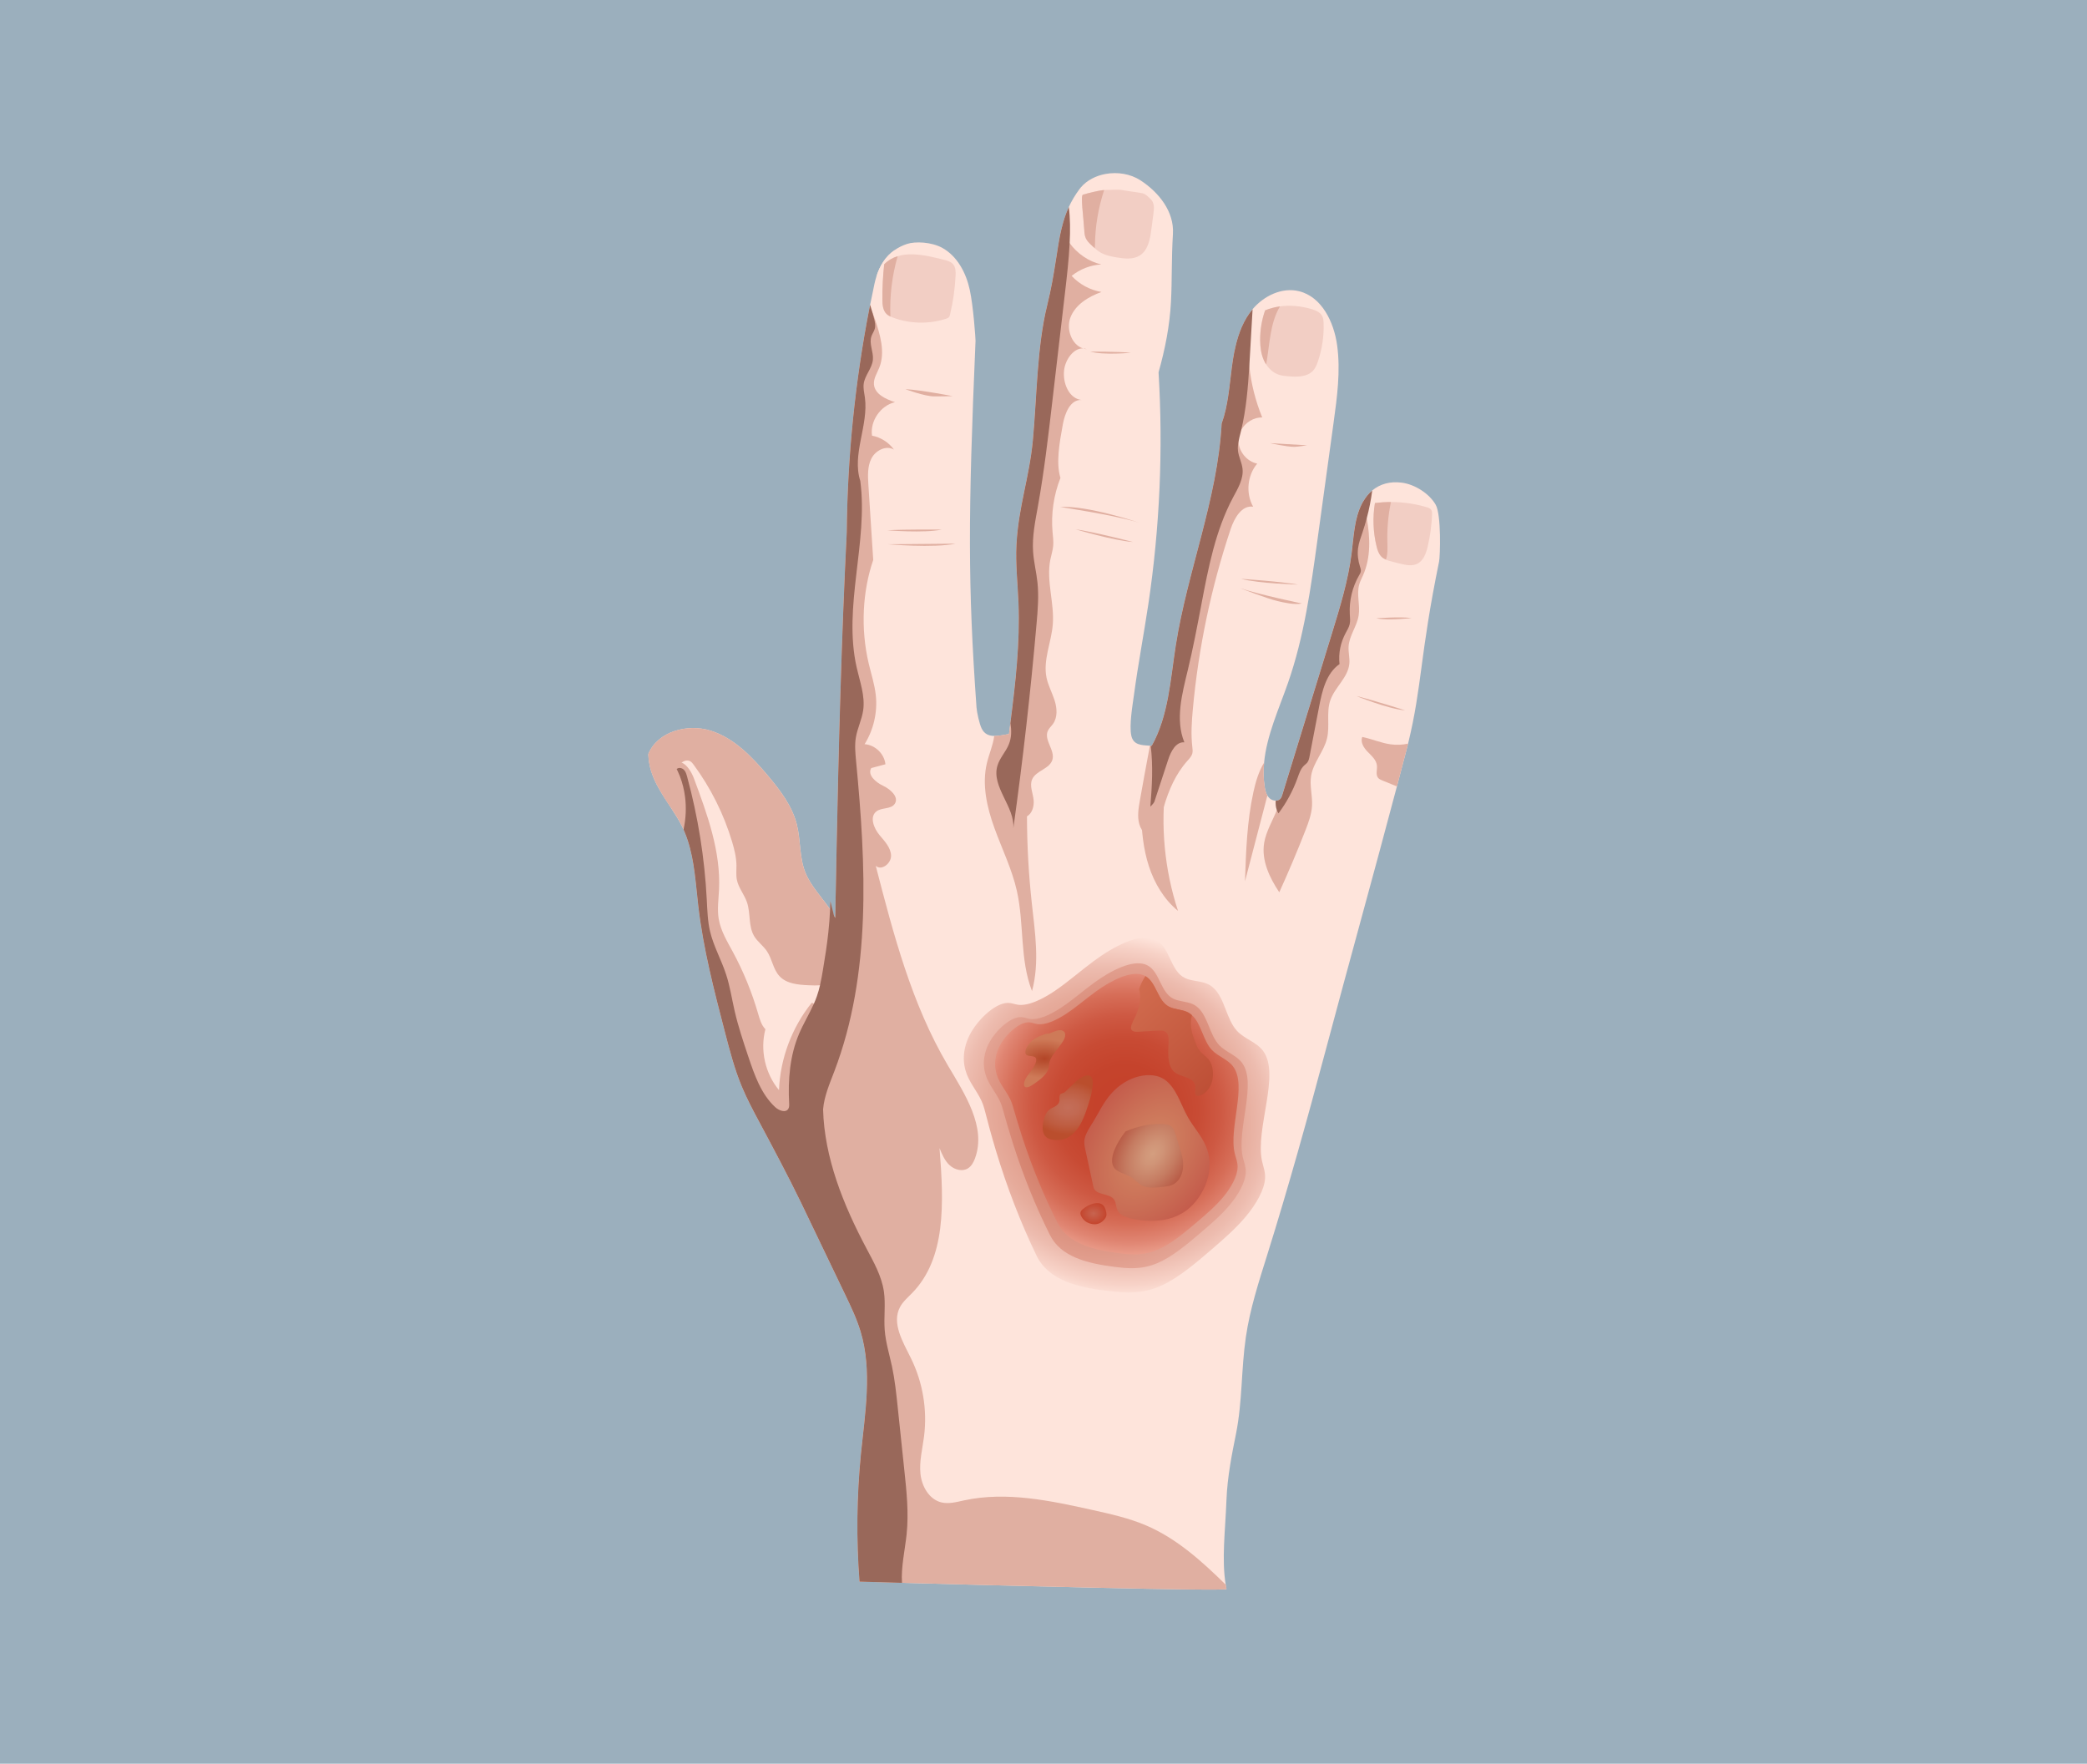 <svg width="1278" height="1080" viewBox="0 0 1278 1080" fill="none" xmlns="http://www.w3.org/2000/svg">
<g clip-path="url(#clip0_86_287)">
<path d="M1278 0H0V1080H1278V0Z" fill="#9BAFBD"/>
<path d="M881.25 343.831C869.4 401.481 870.92 419.951 862.25 455.361C861.88 456.891 861.48 458.44 861.06 460.04C859.21 467.17 857.33 474.33 855.42 481.55C841.33 534.83 825.95 589.961 811.94 642.581C800.74 684.611 789.1 726.54 776.11 768.06C770.9 784.74 765.43 801.431 762.92 818.731C760 838.761 760.84 858.141 756.88 877.981C754.52 889.731 751.6 903.981 751.04 918.451C750.31 937.781 748 954.701 750.6 970.461C750.73 971.311 750.89 972.171 751.07 973.021C750.46 974.501 611.38 970.851 552.35 969.231C536.43 968.791 526.34 968.5 526.34 968.5C524.34 942.5 524.63 916.331 527.21 890.391C529.72 865.271 534.28 839.381 526.97 815.221C524.61 807.421 521.08 800.051 517.56 792.711C508.49 773.841 499.44 754.98 490.39 736.11C482.54 719.92 473.7 703.381 464.87 686.831C461.12 679.831 457.39 672.801 454.34 665.481C449.83 654.691 446.89 643.33 443.94 632.01C437.31 606.53 430.67 580.941 427.62 554.781C426.05 541.251 425.34 527.271 421.1 514.461C420.54 512.741 419.91 511.05 419.19 509.37C418.99 508.89 418.79 508.42 418.58 507.94C418.29 507.29 417.98 506.65 417.66 506.01C415.71 502.09 413.31 498.321 410.82 494.541C409.19 492.051 407.53 489.571 405.95 487.031C402.59 481.641 399.6 476.04 398.08 469.8C397.56 467.67 397.21 465.471 397.09 463.171C397.05 462.681 397.04 462.181 397.02 461.681C402.75 447.841 421.1 442.91 435.37 447.47C449.65 452.02 460.54 463.46 470.2 474.92C477.69 483.83 485.01 493.4 487.91 504.68C490.38 514.36 489.44 524.81 493.11 534.11C496.43 542.52 503.34 549.501 508.34 556.841C509.19 558.111 509.99 559.37 510.71 560.67C510.98 561.15 511.23 561.63 511.47 562.11C511.68 550.46 511.91 538.801 512.15 527.151C513.51 459.341 515.24 391.781 518.54 325.861C518.97 279.821 523.62 233.82 532.45 188.631C532.57 187.961 532.7 187.301 532.84 186.631C533.69 182.341 534.57 178.061 535.49 173.791C535.82 172.261 536.21 170.781 536.66 169.341C538.77 162.621 542.26 156.981 547.94 153.071C550.07 151.591 552.53 150.351 555.34 149.401C560.34 147.721 570.38 148.081 577.11 151.831C586.27 156.941 591.59 167.121 593.83 177.381C596.08 187.621 597.42 207.781 597.38 208.661C592.77 315.871 592.67 358.471 597.98 433.181C598.19 436.231 599.78 443.381 601.14 446.111C602.87 449.581 605.62 450.601 608.87 450.641C611.62 450.681 614.71 450 617.88 449.47C618.16 447.27 618.45 445.08 618.72 442.88V442.841C621.87 418.321 624.69 393.671 623.69 368.991C623.2 357.181 621.85 345.361 622.46 333.561C623.69 310.111 630.37 292.491 632.51 269.561C634.94 243.611 635 212.351 641.26 187.041C646.31 166.561 647.1 152.001 650.22 139.311C651.27 134.961 652.62 130.841 654.5 126.761C654.5 126.751 654.5 126.751 654.5 126.751C656.18 123.111 658.27 119.521 660.99 115.861C661.27 115.471 661.56 115.111 661.87 114.751C665.64 110.341 671.1 107.591 676.98 106.521C684.3 105.171 692.25 106.441 698.34 110.401C709.71 117.791 719.07 129.641 718.26 143.171C717.29 159.291 717.79 170.981 717.05 185.021C716.28 199.421 713.5 213.651 709.46 227.991C712.31 275.301 710.22 322.9 703.23 369.78C700.44 388.39 696.9 406.901 694.39 425.551C693.51 432.001 691.44 443.94 692.74 450.31C693.94 456.27 698.94 456.281 704.15 456.641L704.66 456.671C704.87 456.701 705.07 456.71 705.29 456.72C715.61 438.24 716.73 416.24 720.01 395.32C727.16 349.61 745.6 305.761 748.12 259.361C752.09 248.321 752.85 236.44 754.37 224.81C754.76 221.84 755.21 218.841 755.78 215.881C757.45 207.241 760.11 198.811 765.18 191.711C765.77 190.901 766.38 190.101 767.03 189.321C774.04 181.081 785.06 175.761 795.48 178.321C809.43 181.751 816.87 197.21 818.81 211.44C820.96 227.13 818.81 243.041 816.65 258.721C813.37 282.531 810.1 306.351 806.82 330.161C802.74 359.871 798.61 389.801 788.74 418.111C783.15 434.141 775.65 450.36 774.09 466.94V466.951C773.61 471.841 773.66 476.78 774.44 481.74C774.72 483.59 775.16 485.501 776.09 487.101C776.45 487.731 776.9 488.31 777.44 488.82C778.43 489.74 779.83 490.25 781.17 490.25C782.18 490.25 783.17 489.941 783.9 489.281C784.06 489.131 784.22 488.961 784.35 488.771C784.8 488.141 785.03 487.401 785.26 486.661C795.37 453.771 805.49 420.87 815.59 387.98C820.58 371.78 825.58 355.501 827.7 338.701C829.01 328.311 829.31 317.451 834.13 308.171C834.32 307.801 834.52 307.441 834.73 307.091C836.26 304.411 838.13 302.141 840.29 300.341C845.04 296.371 851.21 294.621 858.34 295.541C866.54 296.591 875.37 302.371 879.18 309.101C882.7 315.321 881.89 340.711 881.25 343.831Z" fill="#FEE4DB"/>
<path d="M751.08 973.02C750.47 974.5 611.39 970.85 552.36 969.23C536.44 968.79 526.35 968.5 526.35 968.5C524.35 942.5 524.64 916.33 527.22 890.39C529.73 865.27 534.29 839.38 526.98 815.22C524.62 807.42 521.09 800.05 517.57 792.71C508.5 773.84 499.45 754.98 490.4 736.11C482.55 719.92 473.71 703.38 464.88 686.83C461.13 679.83 457.4 672.8 454.35 665.48C449.84 654.69 446.9 643.33 443.95 632.01C437.32 606.53 430.68 580.94 427.63 554.78C426.06 541.25 425.35 527.27 421.11 514.46C420.55 512.74 419.92 511.05 419.2 509.37C419 508.89 418.8 508.42 418.59 507.94C418.3 507.29 417.99 506.65 417.67 506.01C415.72 502.09 413.32 498.32 410.83 494.54L405.96 487.03C406.52 484.3 407.08 481.56 407.64 478.83C407.88 477.67 408.11 476.52 408.35 475.36C408.99 472.17 409.99 468.55 412.84 467.12C412.93 467.07 413.03 467.01 413.12 466.97C414.64 466.3 416.11 466.38 417.47 466.96C420.78 468.37 423.47 472.79 424.9 476.57C433.1 498.56 441.42 521.29 440.31 544.73C440.03 550.72 439.12 556.76 440.11 562.66C441.32 569.94 445.27 576.42 448.78 582.91C455.25 594.87 460.42 607.54 464.21 620.6C465.21 624.04 466.2 627.67 468.7 630.23C465.34 643.03 468.54 657.36 477.03 667.52C477.78 648.19 484.91 629.15 497.04 614.08C497.57 614.15 498.05 614.29 498.47 614.52C501.51 616.08 501.91 621.16 501.43 624.96C498.83 645.05 496.24 665.16 493.66 685.27C510.18 657.5 515.93 623.44 516.15 589.96C516.18 587.64 516.16 585.32 516.12 583C516.11 581.8 516.08 580.6 516.05 579.4C515.6 561.93 513.89 544.52 512.16 527.13C513.52 459.32 515.25 391.76 518.55 325.84C518.98 279.8 523.63 233.8 532.46 188.61C533.25 189.54 533.87 190.65 534.39 191.82C534.9 192.91 535.31 194.07 535.68 195.18C538.96 204.89 542.23 215.58 538.45 225.1C537.1 228.5 534.85 231.79 535.17 235.43C535.7 241.36 542.38 244.42 548.05 246.26C539.2 248.34 532.73 257.77 533.98 266.77C539.33 267.77 544.23 270.89 547.41 275.3C542.66 272.49 536.2 275.78 533.66 280.67C531.13 285.56 531.42 291.38 531.77 296.88C532.76 312.21 533.74 327.56 534.73 342.89C528.21 361.86 526.89 384.81 531.96 406.28C533.51 412.79 535.61 419.2 536.32 425.85C537.41 436.18 534.95 446.88 529.44 455.69C535.85 456.1 541.56 461.6 542.2 468C539.31 468.76 536.41 469.53 533.52 470.31C530.97 474.59 536.4 479.11 540.91 481.23C545.42 483.36 550.7 488.19 547.86 492.28C545.51 495.67 539.93 494.33 536.67 496.85C532.31 500.22 535.11 507.24 538.66 511.46C541.77 515.15 545.43 518.99 545.65 523.81C545.88 528.62 539.85 533.42 536.28 530.18C547.15 572.19 558.27 614.85 580.33 652.22C590.81 669.95 604.2 690.09 597.02 709.39C596.14 711.75 594.87 714.11 592.74 715.43C589.27 717.59 584.5 716.27 581.5 713.5C578.51 710.73 576.87 706.82 575.33 703.05C578.05 736.9 579.28 770.45 558.65 791.68C555.98 794.44 552.94 796.97 551.14 800.36C545.87 810.24 552.95 821.79 557.89 831.84C565.1 846.51 567.9 863.29 565.86 879.49C564.89 887.13 562.87 894.77 563.65 902.44C564.43 910.11 568.93 918.12 576.41 919.96C581 921.09 585.78 919.73 590.41 918.73C616.4 913.13 643.33 918.92 669.28 924.69C680.36 927.16 691.52 929.65 701.95 934.13C720.67 942.16 736.03 956.06 750.64 970.41C750.74 971.31 750.9 972.16 751.08 973.02Z" fill="#E0AFA1"/>
<path d="M516.34 587.76C516.31 588.49 516.25 589.24 516.13 589.99C515.5 594.23 513.54 598.35 510.04 600.76C507.71 602.35 504.99 603.04 502.16 603.29C499.81 603.5 497.37 603.41 495.03 603.3C488.71 603.01 481.72 602.41 477.4 597.81C473.41 593.6 472.85 587.17 469.59 582.38C467.34 579.07 463.9 576.69 461.84 573.26C458.17 567.14 459.73 559.21 457.41 552.47C455.76 547.68 452.2 543.64 451.22 538.68C450.65 535.77 451.02 532.79 450.98 529.83C450.91 524.94 449.71 520.14 448.31 515.44C443.24 498.51 435.23 482.47 424.74 468.24C424.17 467.48 423.58 466.69 422.75 466.2C421.1 465.21 418.98 465.73 417.44 466.96C417.07 467.25 416.72 467.6 416.44 467.97C415.87 468.72 415.45 469.54 415.15 470.42C415 470.82 414.87 471.23 414.76 471.66C414.75 471.67 414.75 471.69 414.75 471.7C414.5 472.69 414.32 473.69 414.15 474.69C413.52 478.38 412.91 482.08 412.28 485.77C411.79 488.69 411.29 491.61 410.8 494.53L405.93 487.02C402.57 481.63 399.58 476.03 398.06 469.79C397.54 467.66 397.19 465.46 397.07 463.16C397.03 462.67 397.02 462.17 397 461.67C402.73 447.83 421.08 442.9 435.35 447.46C449.63 452.01 460.52 463.45 470.18 474.91C477.67 483.82 484.99 493.39 487.89 504.67C490.36 514.35 489.42 524.8 493.09 534.1C496.41 542.51 503.32 549.49 508.32 556.83C508.4 555.16 508.47 553.51 508.51 551.84C509.22 554.79 509.95 557.72 510.7 560.65C511.73 564.78 512.81 568.9 513.9 573.01C514.78 576.3 515.69 579.62 516.1 583C516.3 584.6 516.4 586.18 516.34 587.76Z" fill="#E0AFA1"/>
<path d="M536.65 169.351C538.76 162.631 542.25 156.991 547.93 153.081L536.65 169.351Z" fill="#FEE4DB"/>
<path d="M555.18 939.471C554.15 949.271 551.7 959.621 552.35 969.231C536.43 968.791 526.34 968.501 526.34 968.501C524.34 942.501 524.63 916.331 527.21 890.391C529.72 865.271 534.28 839.381 526.97 815.221C524.61 807.421 521.08 800.051 517.56 792.711C508.49 773.841 499.44 754.981 490.39 736.111C482.54 719.921 473.7 703.381 464.87 686.831C461.12 679.831 457.39 672.801 454.34 665.481C449.83 654.691 446.89 643.331 443.94 632.011C437.31 606.531 430.67 580.941 427.62 554.781C426.05 541.251 425.34 527.271 421.1 514.461C420.54 512.741 419.91 511.051 419.19 509.371C418.99 508.891 418.79 508.421 418.58 507.941C420.02 501.331 420.34 494.531 419.5 487.941C418.95 483.581 417.89 479.301 416.3 475.231V475.221C415.91 474.251 415.51 473.291 415.07 472.351C415.06 472.321 415.04 472.311 415.03 472.281C414.95 472.081 414.86 471.891 414.76 471.711C414.64 471.441 414.52 471.191 414.39 470.941C414.4 470.931 414.42 470.901 414.44 470.901C414.65 470.691 414.89 470.531 415.16 470.431C416.29 469.961 417.79 470.381 418.71 471.271C419.87 472.391 420.34 474.021 420.76 475.561C427.44 500.091 431.48 525.351 432.79 550.731C433.14 557.241 433.3 563.801 434.76 570.131C436.91 579.341 441.71 587.701 444.64 596.691C447 603.891 448.12 611.441 449.81 618.821C452.01 628.451 455.16 637.821 458.29 647.171C462.04 658.321 466.08 669.961 474.7 677.941C476.97 680.031 481.05 681.621 482.71 679.021C483.36 678.011 483.3 676.701 483.24 675.501C482.47 661.101 483.69 646.341 489.31 633.061C491.99 626.731 495.64 620.811 498.44 614.531C499.09 613.051 499.71 611.541 500.24 610.001C501.01 607.801 501.63 605.561 502.15 603.281C502.87 600.161 503.42 596.991 503.95 593.831C505.22 586.241 506.42 578.661 507.24 571.001C507.75 566.291 508.11 561.571 508.32 556.841C508.4 555.171 508.47 553.521 508.51 551.851C509.22 554.801 509.95 557.731 510.7 560.661C510.97 561.141 511.22 561.621 511.46 562.101C511.67 550.451 511.9 538.791 512.14 527.141C513.5 459.331 515.23 391.771 518.53 325.851C518.96 279.811 523.61 233.811 532.44 188.621C532.56 187.951 532.69 187.291 532.83 186.621C533.39 188.351 533.9 190.091 534.38 191.831C534.7 192.991 535.01 194.161 535.3 195.341C535.78 197.271 536.21 199.291 535.71 201.211C535.28 202.891 534.18 204.301 533.62 205.941C532.06 210.531 534.99 215.491 534.53 220.311C534.02 225.561 529.61 229.761 528.9 235.001C528.51 237.801 529.25 240.611 529.63 243.411C531.95 260.451 521.55 278.091 526.8 294.461C531.79 332.091 516.08 371.311 524.61 408.781C526.58 417.461 529.86 426.211 528.57 435.011C527.74 440.661 525.05 445.921 524.1 451.561C523.31 456.331 523.78 461.211 524.23 466.031C530.32 529.791 533.72 596.101 510.94 655.961C508.05 663.561 504.71 671.171 504.03 679.281C504.78 708.831 516.42 737.801 530.56 764.401C535.01 772.801 539.83 781.281 541.24 790.681C542.41 798.521 541.15 806.531 541.76 814.451C542.35 822.041 544.65 829.371 546.24 836.811C547.95 844.891 548.83 853.131 549.69 861.341C551.05 874.311 552.42 887.291 553.78 900.261C555.17 913.321 556.54 926.441 555.18 939.471Z" fill="#99685A"/>
<path d="M663.2 213.38C663.96 213.39 664.73 213.55 665.51 213.83C664.7 213.76 663.93 213.62 663.2 213.38Z" fill="#E0AFA1"/>
<path d="M651.62 226.6C650.67 234.41 654.47 244.04 662.3 244.93C655.43 244.49 652.09 253.04 650.85 259.82C648.72 271.46 646.58 283.41 649.37 292.66C645.24 303.13 643.57 314.54 644.54 325.75C644.78 328.56 645.19 331.39 644.94 334.2C644.69 337.07 643.75 339.83 643.19 342.65C640.55 355.73 645.78 369.21 644.68 382.5C643.77 393.42 638.64 404.21 640.85 414.94C641.86 419.79 644.33 424.22 645.82 428.95C647.31 433.67 647.7 439.22 644.82 443.26C643.78 444.73 642.35 445.94 641.63 447.59C639.16 453.22 646.23 459.43 644.43 465.3C642.71 470.89 634.42 471.85 632.06 477.18C630.31 481.11 632.54 485.57 632.95 489.85C633.34 493.89 631.99 498.08 628.88 499.89C628.92 517.68 629.91 535.46 631.85 553.14C633.81 571.06 636.7 589.47 631.96 606.87C624.4 587.52 627.25 565.71 622.68 545.46C619.69 532.21 613.6 519.89 608.97 507.11C604.34 494.32 601.18 480.4 604.36 467.19C605.69 461.66 608.12 456.19 608.84 450.63C611.59 450.67 614.68 449.99 617.85 449.46C618.13 447.26 618.42 445.07 618.69 442.87V442.83C621.84 418.31 624.66 393.66 623.66 368.98C623.17 357.17 621.82 345.35 622.43 333.55C623.66 310.1 630.34 292.48 632.48 269.55C634.91 243.6 634.97 212.34 641.23 187.03C646.28 166.55 647.07 151.99 650.19 139.3C651.24 142.73 652.88 145.95 654.99 148.85C659.67 155.3 666.62 160.14 674.4 161.93C667.8 162.29 661.35 164.78 656.23 168.94C661.02 174.11 667.55 177.63 674.5 178.79C666.54 181.63 658.55 186.5 655.5 194.38C652.75 201.53 656.23 211.11 663.17 213.35C657.34 213.15 652.38 220.23 651.62 226.6Z" fill="#E0AFA1"/>
<path d="M655.02 148.871C654.53 158.921 653.29 169.621 652.05 180.241C649.52 201.991 646.97 223.751 644.44 245.491C641.92 267.121 639.4 288.761 635.55 310.181C633.9 319.341 632 328.591 632.63 337.891C633.06 344.121 634.6 350.211 635.28 356.421C636.2 364.851 635.51 373.351 634.76 381.791C631.09 423.751 626.35 465.621 620.51 507.341C621.67 494.141 606.96 481.831 610.78 468.901C612.18 464.111 615.94 460.381 617.79 455.751C619.46 451.621 619.48 447.271 618.72 442.881V442.841C621.87 418.321 624.69 393.671 623.69 368.991C623.2 357.181 621.85 345.361 622.46 333.561C623.69 310.111 630.37 292.491 632.51 269.561C634.94 243.611 635 212.351 641.26 187.041C646.31 166.561 647.1 152.001 650.22 139.311C651.27 134.961 652.62 130.841 654.5 126.761C655.37 133.521 655.42 141.001 655.02 148.871Z" fill="#99685A"/>
<path d="M704.16 456.671C702.04 467.831 699.99 479 698.01 490.19C697.16 494.99 696.34 499.991 697.68 504.701C698.04 505.971 698.6 507.19 699.33 508.31C701.29 511.36 704.48 513.6 708.04 513.44C709.4 507 710.81 500.43 712.68 494.05C715.71 483.76 719.92 473.971 727 466.021C728.29 464.581 729.71 463.13 730.16 461.25C730.47 459.96 730.27 458.61 730.12 457.29C729.23 449.64 729.75 441.901 730.45 434.241C733.88 396.751 741.68 359.651 753.61 323.951C755.85 317.261 760.4 309.22 767.38 310.28C762.75 302.09 763.79 291.07 769.87 283.88C763.64 282.65 758.75 276.731 758.4 270.451C758.36 269.741 758.37 269.041 758.45 268.331C758.64 266.561 759.21 264.86 760.06 263.32C762.59 258.75 767.66 255.49 772.94 255.6C768.82 245.57 766.15 234.951 765.01 224.151C764.49 219.301 764.28 214.401 764.38 209.521C759.83 209.601 757.33 212.33 755.77 215.91C755.2 218.87 754.74 221.871 754.36 224.841C752.84 236.471 752.08 248.351 748.11 259.391C745.59 305.791 727.15 349.64 720 395.35C716.72 416.27 715.6 438.27 705.28 456.75C705.07 456.74 704.87 456.721 704.65 456.701L704.16 456.671Z" fill="#E0AFA1"/>
<path d="M767.04 189.351C766.48 198.911 765.93 208.471 765.39 218.031C765.27 220.071 765.15 222.111 765.03 224.151C764.22 237.321 763.14 250.501 760.08 263.321C759.96 263.841 759.84 264.371 759.71 264.891C759.24 266.731 758.74 268.581 758.42 270.451C758.06 272.331 757.89 274.241 758.11 276.131C758.55 279.851 760.46 283.261 760.88 286.981C761.57 293.251 758.03 299.091 755.05 304.651C744.34 324.731 739.97 347.491 735.73 369.861C733.16 383.391 730.6 396.931 727.37 410.311C723.85 424.921 719.6 440.631 725.25 454.551C720.08 454.141 717.02 460.101 715.4 465.031C712.52 473.831 709.63 482.631 706.73 491.431C705.8 494.311 704.85 497.181 703.9 500.061C704.07 498.021 704.26 495.971 704.43 493.931V493.921C705.46 481.491 706.16 469.001 704.66 456.691C704.87 456.721 705.07 456.731 705.29 456.741C715.61 438.261 716.73 416.261 720.01 395.341C727.16 349.631 745.6 305.781 748.12 259.381C752.09 248.341 752.85 236.461 754.37 224.831C754.76 221.861 755.21 218.861 755.78 215.901C757.45 207.261 760.11 198.831 765.18 191.731C765.77 190.921 766.38 190.121 767.04 189.351Z" fill="#99685A"/>
<path d="M776.1 487.12C771.54 504.63 766.97 522.13 762.39 539.64C762.99 521.33 763.62 502.91 767.54 485.03C768.91 478.74 770.77 472.43 774.1 466.98C773.62 471.87 773.67 476.81 774.45 481.77C774.73 483.62 775.17 485.52 776.1 487.12Z" fill="#E0AFA1"/>
<path d="M876.93 315.021C876.68 321.621 875.8 328.191 874.28 334.611C873.29 338.811 871.67 343.411 867.77 345.261C864.54 346.811 860.74 345.981 857.26 345.111C855.87 344.761 854.5 344.421 853.11 344.081C851.62 343.711 850.07 343.311 848.67 342.681C847.62 342.201 846.66 341.601 845.84 340.761C844.23 339.091 843.49 336.771 842.95 334.511C840.84 325.871 840.51 316.791 841.95 308.021C845.15 307.621 848.42 307.411 851.71 307.411C859.04 307.411 866.5 308.441 873.63 310.571C874.7 310.881 875.83 311.291 876.44 312.211C876.97 313.021 876.96 314.061 876.93 315.021Z" fill="#F2CEC4"/>
<path d="M834.66 352.32C833.86 354.13 832.93 355.88 832.38 357.77C830.58 363.93 832.99 370.58 831.98 376.92C830.93 383.51 826.23 389.21 825.83 395.87C825.6 399.4 826.62 402.92 826.28 406.44C825.48 414.93 817.33 420.85 814.6 428.92C812.11 436.31 814.43 444.52 812.63 452.11C810.71 460.23 804.24 466.83 802.88 475.07C801.89 481.08 803.76 487.23 803.44 493.32C803.17 498.56 801.29 503.59 799.39 508.48C794.4 521.25 789.06 533.89 783.38 546.37C777.35 537.37 772.34 526.72 774.14 516.04C775.31 509.11 779.27 502.61 781.89 496.07C782.77 493.83 783.5 491.58 783.92 489.3C784.08 489.15 784.24 488.98 784.37 488.79C784.82 488.16 785.05 487.42 785.28 486.68C795.39 453.79 805.51 420.89 815.61 388C820.6 371.8 825.6 355.52 827.72 338.72C829.03 328.33 829.33 317.47 834.15 308.19C834.34 307.82 834.54 307.46 834.75 307.11C835.58 310.5 836.34 313.91 836.95 317.35C839.09 329.31 839.49 341.39 834.66 352.32Z" fill="#E0AFA1"/>
<path d="M698.81 497.64C699.01 508.69 700.11 519.83 703.52 530.35C706.94 540.86 712.81 550.77 721.37 557.76C713.08 532.55 710.53 505.47 713.97 479.15C710.27 487.53 705.1 495.27 698.81 497.64Z" fill="#E0AFA1"/>
<path d="M840.3 300.36C839.55 306.09 838.43 311.77 836.94 317.35C836.19 320.2 835.35 323.02 834.41 325.8C833.3 329.07 832.06 332.33 831.62 335.75C831.14 339.48 831.65 343.31 832.79 346.9C833.08 347.81 833.42 348.74 833.34 349.69C833.25 350.66 832.71 351.53 832.22 352.37C828.1 359.53 826.11 367.9 826.57 376.16C826.69 378.17 826.94 380.24 826.49 382.21C826.05 384.17 824.94 385.9 824 387.68C820.97 393.37 819.51 399.89 820.28 406.64C812.13 412.29 809.63 423.03 807.76 432.77C805.81 442.88 803.88 453 801.93 463.12C801.66 464.49 801.37 465.92 800.49 467C799.96 467.65 799.25 468.13 798.64 468.71C796.47 470.71 795.55 473.66 794.55 476.43C791.78 484.16 787.83 491.47 782.9 498.04C782.47 497.41 782.15 496.76 781.9 496.08C781.21 494.28 781.06 492.29 781.19 490.28C782.2 490.28 783.19 489.97 783.92 489.31C784.08 489.16 784.24 488.99 784.37 488.8C784.82 488.17 785.05 487.43 785.28 486.69C795.39 453.8 805.51 420.9 815.61 388.01C820.6 371.81 825.6 355.53 827.72 338.73C829.03 328.34 829.33 317.48 834.15 308.2C834.34 307.83 834.54 307.47 834.75 307.12C836.28 304.43 838.14 302.16 840.3 300.36Z" fill="#99685A"/>
<path d="M862.25 455.361C861.88 456.891 861.48 458.44 861.06 460.04C859.21 467.17 857.33 474.33 855.42 481.55C852.45 480.34 849.47 479.12 846.51 477.92C845.58 477.53 844.6 477.13 843.95 476.37C842.24 474.4 843.44 471.371 843.18 468.771C842.83 465.341 839.95 462.851 837.54 460.401C835.13 457.951 832.9 454.451 834.21 451.271C840.1 452.471 845.68 454.99 851.64 455.79C855.17 456.27 858.77 456.111 862.25 455.361Z" fill="#E1AFA1"/>
<path d="M585.16 168.88C584.77 176.81 583.65 184.71 581.81 192.43C581.65 193.11 581.46 193.83 580.97 194.32C580.54 194.76 579.94 194.97 579.36 195.17C568.88 198.56 557.27 198.33 546.95 194.52C546.39 194.31 545.82 194.09 545.27 193.83C544.42 193.43 543.6 192.94 542.92 192.28C540.61 190.04 540.37 186.48 540.35 183.27C540.31 176.11 540.68 168.94 541.46 161.82C543.97 159.33 546.77 157.78 549.7 156.87C552.85 155.88 556.15 155.64 559.39 155.76C565.64 155.99 571.78 157.51 577.84 159.03C580.01 159.56 582.33 160.2 583.73 161.94C585.25 163.82 585.28 166.47 585.16 168.88Z" fill="#F2CEC4"/>
<path d="M706.33 130.751C705.89 134.071 705.45 137.391 705.01 140.711C704.24 146.581 703.01 153.191 698.04 156.391C693.96 159.021 688.67 158.441 683.89 157.631C680.41 157.041 676.85 156.351 673.81 154.561C672.57 153.831 671.44 152.931 670.36 151.991C669.75 151.441 669.15 150.881 668.56 150.321C667.17 149.011 665.73 147.671 664.93 145.931C664.21 144.361 664.05 142.581 663.96 140.851C663.48 132.741 661.59 119.731 663.13 119.241C666.01 118.331 672.34 116.691 676.16 116.361C676.69 116.311 677.19 116.281 677.6 116.291C680.27 116.361 684.57 115.861 687.2 116.371C691.77 117.251 695.01 117.461 699.59 118.341C701.46 118.701 703.44 120.791 704.8 122.111C706.97 124.241 706.73 127.741 706.33 130.751Z" fill="#F2CEC4"/>
<path d="M851.65 307.95C850.04 315.86 849.34 323.95 849.57 332.02C849.66 335.61 849.89 339.39 848.68 342.69C847.63 342.21 846.67 341.61 845.85 340.77C844.24 339.1 843.5 336.78 842.96 334.52C840.85 325.88 840.52 316.8 841.96 308.03C845.16 307.63 848.43 307.42 851.72 307.42C851.72 307.59 851.69 307.78 851.65 307.95Z" fill="#E0AFA1"/>
<path d="M807.06 221.271C806.38 223.281 805.57 225.311 804.15 226.881C800.59 230.851 794.47 230.871 789.15 230.441C787.03 230.271 784.87 230.081 782.87 229.371C779.72 228.251 777.12 225.921 775.31 223.091C774.83 222.341 774.4 221.561 774.03 220.761C772.27 216.921 771.71 212.631 771.68 208.411C771.63 202.171 772.65 195.931 774.71 190.041C777.64 188.841 780.7 188.051 783.8 187.611C790.19 186.741 796.84 187.411 803.13 189.261C805.72 190.031 808.46 191.191 809.69 193.591C810.36 194.901 810.46 196.421 810.52 197.881C810.8 205.821 809.61 213.781 807.06 221.271Z" fill="#F2CEC4"/>
<path d="M545.26 193.831C544.41 193.431 543.59 192.941 542.91 192.281C540.6 190.041 540.36 186.481 540.34 183.271C540.3 176.111 540.67 168.941 541.45 161.821C543.96 159.331 546.76 157.781 549.69 156.871C546.24 168.841 544.74 181.381 545.26 193.831Z" fill="#E0AFA1"/>
<path d="M676.16 116.36C672.56 127.21 670.64 138.63 670.51 150.05C670.5 150.69 670.5 151.36 670.36 151.98C669.75 151.43 669.15 150.87 668.56 150.31C667.17 149 665.73 147.66 664.93 145.92C664.21 144.35 664.05 142.57 663.96 140.84C663.48 132.73 661.59 119.72 663.13 119.23C666.01 118.34 672.34 116.7 676.16 116.36Z" fill="#E0AFA1"/>
<path d="M783.81 187.621C783.81 187.651 783.8 187.661 783.78 187.691C777.71 197.781 777.54 210.651 775.46 222.541C775.43 222.731 775.39 222.931 775.31 223.101C774.83 222.351 774.4 221.571 774.03 220.771C772.27 216.931 771.71 212.641 771.68 208.421C771.63 202.181 772.65 195.941 774.71 190.051C777.65 188.841 780.7 188.061 783.81 187.621Z" fill="#E0AFA1"/>
<path d="M543.74 333.281C557.36 333.171 585.2 332.911 585.2 332.911C571.59 335.701 543.74 333.281 543.74 333.281Z" fill="#E0AFA1"/>
<path d="M543.33 324.711C554.22 324.071 576.66 324.281 576.66 324.281C565.79 326.571 543.33 324.711 543.33 324.711Z" fill="#E0AFA1"/>
<path d="M572.16 242.73C566.16 242.73 554.41 238.3 554.41 238.3C563.96 238.77 583.35 242.56 583.35 242.56C579.63 242.68 575.9 242.73 572.16 242.73Z" fill="#E0AFA1"/>
<path d="M693.78 331.881C681.88 331.051 658.64 324.101 658.64 324.101C670.35 325.791 693.78 331.881 693.78 331.881Z" fill="#E0AFA1"/>
<path d="M697.32 319.97C681.78 315.26 649.24 310.45 649.24 310.45C665.92 309.38 697.32 319.97 697.32 319.97Z" fill="#E0AFA1"/>
<path d="M667.66 215.29C667.66 215.29 684.56 215.25 692.6 216.01C692.6 216.01 675.66 217.62 667.66 215.29Z" fill="#E0AFA1"/>
<path d="M782.32 368.071C776.24 366.671 759.43 360.141 759.43 360.141C770.51 363.981 797.23 369.541 797.23 369.541C792.55 370.501 785.96 368.901 782.32 368.071Z" fill="#E0AFA1"/>
<path d="M759.96 354.45C759.96 354.45 783.53 355.97 794.88 357.97C794.88 357.96 771.21 357.38 759.96 354.45Z" fill="#E0AFA1"/>
<path d="M792.72 273.611C787.91 273.651 777.75 271.351 777.75 271.351L800.4 272.671C800.4 272.661 794.77 273.591 792.72 273.611Z" fill="#E0AFA1"/>
<path d="M842.79 378.59C842.79 378.59 857.49 377.51 864.43 378.46C864.43 378.46 849.73 380.16 842.79 378.59Z" fill="#E0AFA1"/>
<path d="M860.5 434.97C850.08 434.21 830.47 426.15 830.47 426.15C840.39 428.61 860.5 434.97 860.5 434.97Z" fill="#E0AFA1"/>
<path d="M738.34 757.92C728.84 766.11 718.9 774.58 709.02 778.95C698.18 783.74 689.02 782.91 680.39 781.99C662.33 780.05 645.07 776 638.16 761.69C629.03 742.77 621.27 722.68 614.9 701.52C612.54 693.65 610.36 685.58 608.38 677.94C606.67 671.12 602.35 666.43 599.43 660.58C596.5 654.74 595.08 646.99 599.06 637.55C603.06 628.1 614.16 617.31 621.78 617.29C623.93 617.29 625.61 618.1 627.6 618.37C633.38 619.15 641.43 615.33 648.82 610.3C656.21 605.27 663.31 599.01 670.62 593.58C682.57 584.7 696.33 577.84 704.76 580.64C705.39 580.85 705.97 581.11 706.52 581.41C714.45 585.77 714.56 598.97 722.88 603.04C726.57 604.85 731.63 604.71 735.47 606.3C736.86 606.88 738.07 607.66 739.12 608.62C745.78 614.57 746.53 626.84 752.84 633.45C757.12 637.93 763.88 639.7 767.61 644.74C777.58 658.25 762.96 689.17 766.97 707.68C767.66 710.87 768.9 713.71 768.7 717.47C768.35 723.9 763.69 732.14 757.86 739.12C752.04 746.07 745.13 752.06 738.34 757.92Z" fill="url(#paint0_radial_86_287)"/>
<path d="M742.18 764.89C732 773.67 721.34 782.75 710.74 787.43C699.12 792.57 689.3 791.67 680.04 790.69C660.67 788.61 642.17 784.26 634.76 768.92C624.97 748.64 616.64 727.1 609.81 704.41C607.27 695.97 604.94 687.32 602.82 679.12C600.99 671.81 596.35 666.78 593.22 660.5C590.08 654.24 588.55 645.93 592.82 635.81C597.11 625.68 609 614.11 617.17 614.09C619.48 614.09 621.28 614.96 623.41 615.25C629.61 616.08 638.24 611.99 646.16 606.6C654.08 601.21 661.69 594.5 669.53 588.67C682.34 579.15 697.1 571.8 706.13 574.81C706.8 575.03 707.43 575.32 708.02 575.64C716.52 580.31 716.65 594.47 725.56 598.84C729.52 600.78 734.95 600.63 739.06 602.34C740.55 602.96 741.85 603.8 742.97 604.82C750.11 611.2 750.92 624.36 757.68 631.44C762.27 636.24 769.52 638.15 773.51 643.55C784.2 658.04 768.53 691.18 772.83 711.03C773.57 714.45 774.9 717.5 774.69 721.52C774.32 728.41 769.32 737.25 763.07 744.74C756.87 752.19 749.46 758.61 742.18 764.89Z" fill="url(#paint1_radial_86_287)"/>
<path d="M735.53 754.58C726.89 761.96 717.85 769.59 708.79 773.43C698.85 777.65 690.37 776.72 682.36 775.72C665.62 773.61 649.59 769.56 642.94 756.24C634.15 738.64 626.61 719.97 620.34 700.35C618.01 693.05 615.85 685.57 613.88 678.49C612.17 672.17 608.1 667.77 605.29 662.32C602.48 656.88 601.02 649.71 604.53 641.08C608.06 632.44 618.13 622.69 625.17 622.81C627.16 622.85 628.73 623.63 630.57 623.92C635.93 624.74 643.31 621.37 650.05 616.86C656.79 612.36 663.24 606.71 669.91 601.84C680.8 593.87 693.41 587.79 701.25 590.53C701.83 590.73 702.38 590.99 702.89 591.27C710.3 595.43 710.65 607.61 718.41 611.51C721.85 613.24 726.54 613.21 730.12 614.75C731.42 615.31 732.55 616.05 733.54 616.95C739.8 622.56 740.72 633.89 746.68 640.09C750.72 644.3 757 646.05 760.54 650.77C770 663.41 757.05 691.64 761.09 708.79C761.79 711.74 762.99 714.39 762.87 717.84C762.67 723.76 758.5 731.28 753.24 737.61C747.98 743.91 741.7 749.3 735.53 754.58Z" fill="url(#paint2_radial_86_287)"/>
<path d="M733.01 748.3C725.12 755.01 716.85 761.94 708.54 765.4C699.42 769.19 691.59 768.26 684.2 767.26C668.75 765.16 653.93 761.28 647.68 748.96C639.41 732.68 632.29 715.43 626.32 697.31C624.1 690.57 622.05 683.66 620.16 677.13C618.53 671.3 614.73 667.21 612.09 662.17C609.44 657.14 608.03 650.53 611.19 642.62C614.36 634.71 623.55 625.83 630.05 626C631.88 626.05 633.34 626.78 635.04 627.07C639.99 627.87 646.76 624.84 652.93 620.76C659.1 616.68 665 611.55 671.09 607.12C681.05 599.89 692.62 594.41 699.87 597.01C700.41 597.2 700.91 597.44 701.39 597.71C708.26 601.61 708.69 612.82 715.89 616.48C719.08 618.11 723.4 618.12 726.71 619.57C727.91 620.1 728.96 620.79 729.88 621.63C735.71 626.85 736.66 637.28 742.21 643.05C745.98 646.96 751.78 648.64 755.09 653.01C763.93 664.73 752.25 690.6 756.14 706.41C756.81 709.14 757.94 711.58 757.86 714.76C757.73 720.21 753.96 727.09 749.17 732.86C744.39 738.6 738.65 743.5 733.01 748.3Z" fill="url(#paint3_radial_86_287)"/>
<path d="M669.56 726.821C667.88 719.081 666.21 711.341 664.53 703.591C664.1 701.591 663.66 699.511 664.26 696.991C665.06 693.611 667.55 690.001 669.67 686.511C673.05 680.921 675.77 675.051 680.22 669.921C690.55 658.031 705.53 655.791 712.99 660.941C720.45 666.091 722.94 676.271 727.55 684.341C730.98 690.351 735.66 695.271 738.46 701.821C741.26 708.371 742.01 717.061 737.67 726.811C735.71 731.221 732.65 735.811 728.73 739.341C722.07 745.331 714.44 747.091 708.07 747.451C702.21 747.771 696.72 747.261 691.77 745.931C688.47 745.051 685.3 743.691 684.08 740.531C683.4 738.761 683.36 736.501 682.45 734.921C679.74 730.211 670.77 732.391 669.56 726.821Z" fill="url(#paint4_radial_86_287)"/>
<path d="M641.3 632.85C638.31 633.73 635.13 634.72 632.2 637.13C629.27 639.54 626.93 643.85 628.28 645.63C629.56 647.32 633.36 646.01 634.35 647.96C635.06 649.37 633.96 651.93 632.52 654.09C631.08 656.24 629.27 658.29 628.08 660.49C626.89 662.69 626.55 665.23 628.09 665.72C629.54 666.19 631.84 664.69 633.8 663.3C636.98 661.04 640.63 658.19 641.85 654.86C642.47 653.17 642.3 651.71 642.77 650.05C644.36 644.48 652.5 638.29 652.3 633.46C652.2 631.09 649.84 630.38 647.25 631.06C644.65 631.75 641.88 633.53 641.3 632.85Z" fill="url(#paint5_radial_86_287)"/>
<path d="M662.78 740.651C667.3 736.791 672.84 735.581 675.38 737.901C676.55 738.971 677.11 740.661 677.44 742.461C677.57 743.161 677.66 743.901 677.39 744.781C676.87 746.431 675.12 748.14 673.5 748.93C671.88 749.72 670.39 749.751 669.09 749.571C665.59 749.071 662.98 747.06 661.77 743.94C661.49 743.23 661.41 741.811 662.78 740.651Z" fill="url(#paint6_radial_86_287)"/>
<path d="M732.16 670.29C731.55 669.24 732.01 667.46 732.02 665.98C732.09 659.39 723.94 659.94 719.67 656.88C715.49 653.89 715.1 647.23 715.49 640.62C715.69 637.22 715.97 633.47 713.83 631.91C712.43 630.9 710.23 631 708.1 631.13C704.61 631.33 701.11 631.54 697.6 631.75C695.4 631.89 692.93 631.83 692.6 629.79C692.33 628.08 693.69 625.68 694.76 623.5C697.99 616.97 698.99 610.45 697.49 605.78C698.42 602.91 699.77 600.19 701.4 597.69C708.27 601.59 708.7 612.8 715.9 616.46C719.09 618.09 723.41 618.1 726.72 619.55C727.92 620.08 728.97 620.77 729.89 621.61C729.7 622.41 729.55 623.21 729.44 623.99C728.71 629.31 730.18 633.49 731.68 637.49C732.47 639.58 733.27 641.69 734.56 643.35C736.11 645.33 738.34 646.61 739.94 648.54C742.04 651.05 743.01 654.67 742.75 658.87C742.58 661.55 741.78 664.73 739.52 667.53C737.25 670.34 733.25 672.11 732.16 670.29Z" fill="url(#paint7_linear_86_287)"/>
<path d="M651.72 669.021C654.28 666.831 656.57 664.201 659.13 662.021C661.7 659.841 664.83 658.081 666.89 658.591C668.93 659.091 669.29 661.611 669.14 664.101C668.83 669.231 667 674.981 664.99 680.681C663.14 685.911 660.39 692.121 655.39 695.611C652.26 697.801 649.08 698.251 646.4 698.101C643.76 697.951 641.32 697.271 639.91 695.491C638 693.081 638.17 688.881 639.51 684.551C640.03 682.871 640.87 680.941 642.43 679.631C644.31 678.041 646.84 677.711 648.16 675.671C649.48 673.631 648.1 671.991 649.31 669.921C649.99 669.631 650.66 669.331 651.72 669.021Z" fill="url(#paint8_radial_86_287)"/>
<path d="M689.25 692.81C697.28 689.42 705.09 687.85 711.85 688.26C714.18 688.4 716.46 688.81 717.83 690.26C718.81 691.29 719.28 692.79 719.75 694.27C720.69 697.28 721.63 700.28 722.57 703.29C723.74 707.03 724.92 710.88 724.37 715.64C724.05 718.39 722.78 721.93 720.03 724.19C717.89 725.95 715.59 726.32 713.53 726.58C708.52 727.21 703.36 727.83 699.67 726.12C696.93 724.85 695.19 722.37 692.69 720.81C688.87 718.44 683.18 718.07 681.48 713.61C679.5 708.44 683.8 699.65 689.25 692.81Z" fill="url(#paint9_radial_86_287)"/>
</g>
<defs>
<radialGradient id="paint0_radial_86_287" cx="0" cy="0" r="1" gradientUnits="userSpaceOnUse" gradientTransform="translate(682.992 681.286) rotate(35.036) scale(104.337 118.359)">
<stop stop-color="#C27059"/>
<stop offset="0.138" stop-color="#C67761"/>
<stop offset="0.348" stop-color="#CF8A76"/>
<stop offset="0.603" stop-color="#DFA898"/>
<stop offset="0.891" stop-color="#F5D2C7"/>
<stop offset="1" stop-color="#FEE4DB"/>
</radialGradient>
<radialGradient id="paint1_radial_86_287" cx="0" cy="0" r="1" gradientUnits="userSpaceOnUse" gradientTransform="translate(682.938 682.924) rotate(35.038) scale(116.507 109.234)">
<stop stop-color="#DD9583"/>
<stop offset="0.343" stop-color="#DE9785"/>
<stop offset="0.531" stop-color="#E19E8D"/>
<stop offset="0.681" stop-color="#E6AB9B"/>
<stop offset="0.812" stop-color="#EDBCAF"/>
<stop offset="0.928" stop-color="#F7D2C7"/>
<stop offset="1" stop-color="#FEE4DB"/>
</radialGradient>
<radialGradient id="paint2_radial_86_287" cx="0" cy="0" r="1" gradientUnits="userSpaceOnUse" gradientTransform="translate(682.963 682.896) rotate(35.036) scale(94.496 103.898)">
<stop stop-color="#C2553C"/>
<stop offset="0.231" stop-color="#C8644D"/>
<stop offset="0.685" stop-color="#D98B78"/>
<stop offset="1" stop-color="#E6A99A"/>
</radialGradient>
<radialGradient id="paint3_radial_86_287" cx="0" cy="0" r="1" gradientUnits="userSpaceOnUse" gradientTransform="translate(689.545 679.313) rotate(35.036) scale(93.149 91.463)">
<stop stop-color="#C44129"/>
<stop offset="0.292" stop-color="#C5432C"/>
<stop offset="0.474" stop-color="#C84B34"/>
<stop offset="0.625" stop-color="#CE5943"/>
<stop offset="0.76" stop-color="#D66D57"/>
<stop offset="0.882" stop-color="#E08572"/>
<stop offset="0.996" stop-color="#EDA492"/>
<stop offset="1" stop-color="#EDA593"/>
</radialGradient>
<radialGradient id="paint4_radial_86_287" cx="0" cy="0" r="1" gradientUnits="userSpaceOnUse" gradientTransform="translate(703.862 704.942) rotate(33.813) scale(41.28 63.938)">
<stop stop-color="#D38A65"/>
<stop offset="1" stop-color="#C45B4B"/>
</radialGradient>
<radialGradient id="paint5_radial_86_287" cx="0" cy="0" r="1" gradientUnits="userSpaceOnUse" gradientTransform="translate(639.673 648.243) scale(20.969 11.923)">
<stop stop-color="#B34527"/>
<stop offset="1" stop-color="#CE7A58"/>
</radialGradient>
<radialGradient id="paint6_radial_86_287" cx="0" cy="0" r="1" gradientUnits="userSpaceOnUse" gradientTransform="translate(669.583 743.111) scale(8.794 7.162)">
<stop stop-color="#C76450"/>
<stop offset="1" stop-color="#C4422A"/>
</radialGradient>
<linearGradient id="paint7_linear_86_287" x1="696.133" y1="604.154" x2="750.274" y2="661.782" gradientUnits="userSpaceOnUse">
<stop stop-color="#D16C4F"/>
<stop offset="1" stop-color="#BD4E35"/>
</linearGradient>
<radialGradient id="paint8_radial_86_287" cx="0" cy="0" r="1" gradientUnits="userSpaceOnUse" gradientTransform="translate(653.835 678.437) scale(22.981 16.218)">
<stop stop-color="#C36E59"/>
<stop offset="0.286" stop-color="#C26952"/>
<stop offset="0.694" stop-color="#BE5C40"/>
<stop offset="1" stop-color="#BA4E2D"/>
</radialGradient>
<radialGradient id="paint9_radial_86_287" cx="0" cy="0" r="1" gradientUnits="userSpaceOnUse" gradientTransform="translate(705.894 706.542) rotate(33.813) scale(22.166 33.325)">
<stop stop-color="#D49E7F"/>
<stop offset="0.232" stop-color="#D09477"/>
<stop offset="0.618" stop-color="#C57B61"/>
<stop offset="1" stop-color="#B85B46"/>
</radialGradient>
<clipPath id="clip0_86_287">
<rect width="1278" height="1080" fill="white"/>
</clipPath>
</defs>
</svg>
